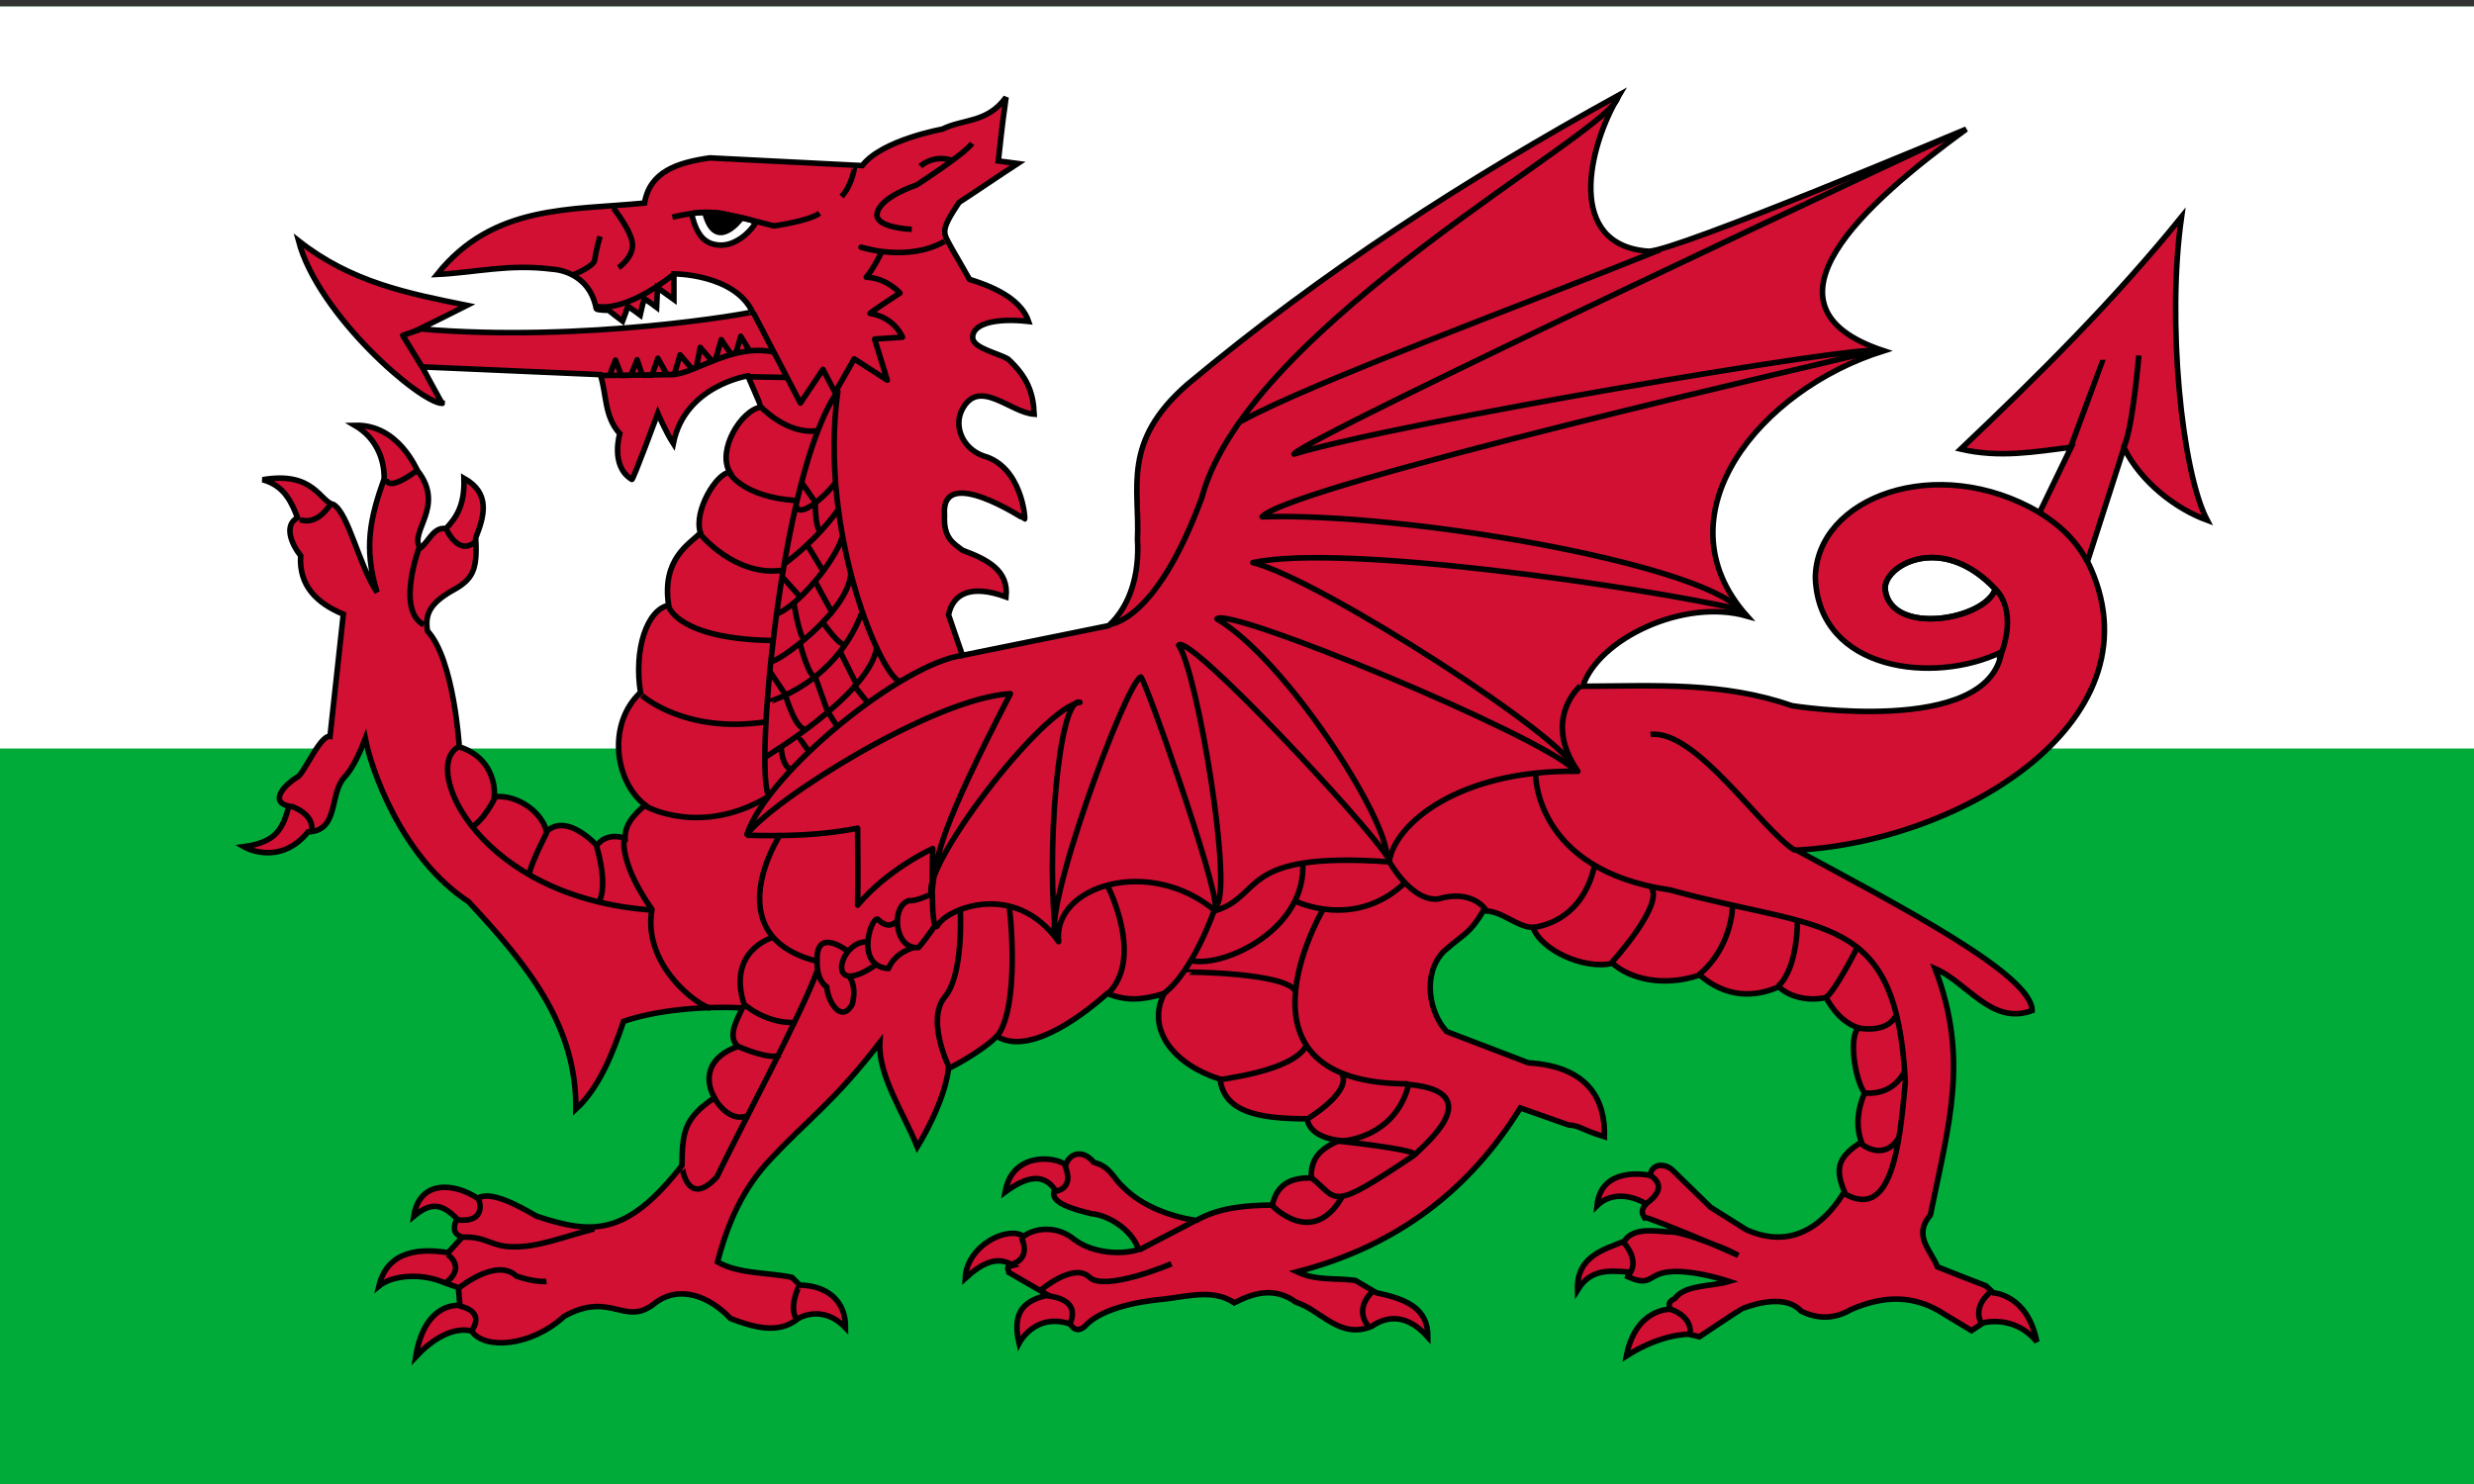 <?xml version="1.0" encoding="utf-8"?>
<!-- Generator: Adobe Illustrator 19.1.0, SVG Export Plug-In . SVG Version: 6.00 Build 0)  -->
<!DOCTYPE svg PUBLIC "-//W3C//DTD SVG 1.1//EN" "http://www.w3.org/Graphics/SVG/1.1/DTD/svg11.dtd">
<svg version="1.1" id="Ebene_1" xmlns="http://www.w3.org/2000/svg" xmlns:xlink="http://www.w3.org/1999/xlink" x="0px" y="0px"
	 viewBox="0 161 800 480" style="enable-background:new 0 161 800 480;" xml:space="preserve">
<rect x="0" y="161" width="800" height="480" fill="#333333" stroke="none"/>
<style type="text/css">
	.st0{fill:#00AB39;}
	.st1{fill:#FFFFFF;}
	.st2{fill:#D21034;stroke:#000000;stroke-width:1.8;}
	.st3{fill:none;stroke:#000000;stroke-width:1.8;stroke-linejoin:round;}
	.st4{stroke:#000000;stroke-width:1.8;stroke-linejoin:round;}
</style>
<g>
	<rect y="163.1" class="st0" width="800" height="477.9"/>
</g>
<rect y="163.1" class="st1" width="800" height="240"/>
<g transform="translate(1.72,0.97)">
	<path class="st2" d="M521.9,190.6C521.9,190.6,521.9,190.6,521.9,190.6C521.9,190.6,522,190.6,521.9,190.6L521.9,190.6z
		 M521.9,190.7c-50.4,27.8-95.4,56.8-139.7,93.7c-21.3,18.6-15.3,33.4-16.1,50.1c0.7,11.2-2.4,21.6-9.3,27.9
		c-15.8,3.2-31.5,6.4-47.3,9.6c-1.5-4.4-3-8.7-4.5-13.1c1.4-6.7,7-10,18.6-5.8c0.9-8.6-6-12.1-14.1-15.1c-2.8-2.2-6.2-3.8-5.8-11.3
		c-1.4-16.8,25.7,1.2,25.9,1.2c0.3,0-0.9-17-13.3-20.4c-6.8-2.4-9.6-9.5-7-14.8c5.4-10.8,15.6,0.8,23.4,1.3
		c-0.3-7.1-2.3-12.1-8.4-17.8c-3.3-2-11.3-3.5-11.5-6.9c-0.2-4.6,7.5-6.5,18.1-5.3c-2.2-6.4-9.3-10.6-19.1-13.6
		c-1.9-3.4-3.9-6.7-5.8-10.1c-2.7-5.1-4-5.2,2.4-14.8c5.7-3.7,13.3-8.9,19-12.6c-2.1-0.3-4.2-0.5-6.3-0.8c0.8-6.9,0.9-9.2,2.5-20.6
		c-6.1,8.4-13.8,6.9-20.6,10.3c0,0-19.6,3.5-25.9,11.8c-0.3,0-49.3-2.5-49.3-2.5c-10.4,1.5-19.4,4.4-21.1,14.6
		c-23.9,2.4-48.9,0.3-67.1,23.1c12.4-0.6,23.3-3.5,37.2-1.7c0,0,11.9,0.2,14.3,12.8c0.3,0.5,4,0.5,4,0.5c1.5,1.2,3,2.4,4.5,3.5
		c0.6-1.6,1.2-3.2,1.7-4.8c1.3,0.9,2.7,1.8,4,2.8c0.4-1.8,0.8-3.5,1.3-5.3c1.3,0.9,2.7,1.8,4,2.8c0.1-2.1,0.2-4.2,0.3-6.3
		c1.8,1.3,3.5,2.5,5.3,3.8v-8.3c0,0,19.5,0,25.4,12.3c0.3,0.3-54.6,10.1-107.6,5.5c5.1-2.5,10.2-5,15.3-7.6
		c-19.3-3.9-37.5-7.5-54.5-20.9c6.4,24.2,39.7,52.7,46.5,52.6c0,0.3-6.5-11.8-6.5-11.8c19.2,0.8,38.4,1.7,57.6,2.5
		c2.1,6.4,1.2,13.5,6.3,19.1c0,0-3.2,10.5,3.9,14.8c0.3,0.5,8.4-21.4,8.4-21.4s2.5,5.9,5,9.8c3.7-18.8,24.1-21.9,24.1-21.9
		s4.3,9.8,4.3,10.1c-6.4,0.9-14.4,14-10.1,21.1c-4.3,0.1-11.9,12.7-9.5,19.6c-3.6,3.6-12.6,8.4-10.3,23.4
		c-7.1,1.5-11.3,14.4-9.1,28.2c-10.9,10.2-8.3,28.9,1.5,36.4c-4.1,3.6-6.5,6.4-6.5,10.8c-3.9-1.4-7.4-0.2-9.1,2.3
		c-4.7-4.8-11.5-9.1-16.3-4.5c-1.2-5.7-8.7-12-16.9-11.3c0.5-6-2.7-13.5-11.3-16.1c0,0-1.7-28.3-10.3-37.5
		c-0.8-5.1,0.5-8.6,7.6-12.8c7.1-3.8,8.6-6.7,8-17.3c2.8-7.1,4.9-14.4-3.8-19.3c0.3,8.5-2.3,12.6-5.8,16.3c-4.1-0.6-5.5,4.2-8.3,6.3
		c-3.9-5.2,8.2-13.3-0.8-24.9c-0.5-0.5-6.2-15.2-20.4-14.8c6.7,3.9,9.6,10.6,9.5,17.3c-4.5,12.6-6.7,22.3-2.3,36.7
		c-5.9-8.8-9.2-25.5-14.1-28.4c-4.3-0.8-6.3-10.9-22.9-8c7.1,1.9,9.4,7.4,11.3,12.3c-4.4,2.3-2.2,8.2,1,12.3
		c-0.6,9.7,5.2,15.3,13.8,18.9c-1.4,13.2-2.9,26.3-4.3,39.5c-3.4-0.4-8.7,12.9-10.8,13.3c-3.4,2.1-9.2,7.7-2.5,9.3
		c-2,7.2-3.9,11.6-14.6,13.1c0,0,11.4,6.7,20.8-4.8c10.1-0.3,6.8-12.3,11.7-17.6c0-0.3,2.8-2,6.8-12.6c1.8,9.5,11.5,38.4,33.4,52.8
		c19.1,20.5,34.9,39.8,34.7,67.1c7.5-6.9,11.9-18,15.4-28.4c10.4-3.6,25.2-5,38.5-4.4c-2.3,4.8-4.8,9.4-1.5,12.5
		c-9.2,3.2-11.3,9.9-7.6,16.6c-9.7,6.6-10.4,10.9-10.5,21.9c-18,23.1-29.2,22.3-47,16.4c-5.9-3.4-14.9-8.4-19.1-5.8
		c-7.7-5.1-18.8-5.9-20.6,5.8c5.8-4.8,9.2-3.9,13.9,0.8c-0.9,2.3-1.7,4.7,1.7,6c-1.5,1.7-3,3.4-4.5,5c-8.3-1.3-19.5-1.2-22.4,10.8
		c4.3-3.5,13.7-4.4,21.4-1c1.4,0.5,2.9,1,4.3,1.5c0.2,1.9,0.3,3.9,0.5,5.8c0,0-11.3-1.7-14.3,16.6c10.6-11.3,18.1-8.3,18.1-8.3
		c4.1,6,19.1,5.1,29.9-4.8c15.2-8.5,19.6,3.7,29.4-4.3c8.1-6.1,17.8-2,24.4,5c7.6,2.9,15.6,5.2,21.9,0c0,0,7.7-4.9,15.3,3
		c0.1-8.9-6.2-13.7-14.8-13.8l-2.5-2.5c-8-1.7-17.1-1-24.1-5c3.3-12.6,8.2-24,17.6-33.7c11.7-12.5,20.2-18.2,34.9-37.3
		c-0.6,10.8,7.7,22.8,12.1,33.8c0,0,8.8-14,10.1-25.4c0.3,0,11-5.6,15.6-10.4c9.7,6,25.5-4.8,35.7-13.8c6.3,2.4,11.1,2.2,18.4,0
		c-5.9,11.9,3.4,23,18.1,27.7c1.4,10.5,12,12.8,28.2,12.8c0.7,6.2,10.3,7,10.3,7c-6.1,2.8-9.2,5.7-9,12.1c-6.2,0-10.9,1.6-12.6,8.8
		c-8.6,0.1-17.3,0.8-24.6,5c-7.9-1.2-17.5-4.5-23.6-10.8c-3.2-2.7-4-6.6-9.5-8c-3.5-4.2-7.7-3.2-9.1,0.8c-3.6-2.8-17.3-4.2-19.6,8.8
		c6.4-4.7,12.1-6.5,16.1-0.8c-2.2,4,5.3,6.2,11.8,7.8c4.6,0.3,12.8,4.5,15.3,11.6c-5.9,1.8-14.9,1.2-20.9-3.3
		c-5.3-4.4-12.4-3.9-16.3-1c-5.4-3.5-18.4,3.1-18.9,13.6c5.5-5,10.4-7.4,15.4-4.2c-2.5,0.6-1.5,0.8-1.3,2.3
		c4.2,2.4,8.4,4.9,12.6,7.3c-6.2,1.6-12,4.1-9.3,15.6c0,0,5-9.9,16.3-6.3c0.3-0.3,1.6,3.5,4.8,1c4.9-5.6,16.1-8.1,25.9-9
		c7.9-0.9,15.8-3.3,22.6,1.2c6.1-3.1,12.9-5.3,19.9-0.2c8.2,2.6,14.2,12.2,24.6,7.8c5.2-3.6,11.6-3.8,18.1,3.5
		c0.1-9.2-6.8-12.3-16.6-14.3c-2.3-1.3-4.5-2.7-6.8-4c-6.3-0.9-12.6,0.2-18.9-2.8c32.9-8.5,56-26.9,72.2-53
		c5.2,1.8,10.4,3.7,15.6,5.5c3.7,0.2,4,1.5,11.6,3.8c0.3-11.2-4.5-22.7-24.6-23.9l-26.4-10.1c-5.6-5.9-8.1-18.5-1-25.9
		c7-6.2,8.2-5.5,12.8-13.1c5.6-0.5,10.9,5.3,16.1,5.3c2.5,7.3,16.6,13.8,25.7,11.6c5.6,5,16.4,7.8,28.2,3.8
		c6.7,5.8,15.4,8.3,25.6,3.8c2.7,2.7,8.5,4.9,15.1,3.5c0.5,0,3.3,7.3,10.6,9.8c-3.1,3.1-1.2,16.4,2,21.1c-2.2,5.1-2.9,10.6-1,15.8
		c-7.3,4.7-8.8,8.2-5.5,16.1c-9.5,15.3-21,17.1-31.7,12.3c-3.9-2.4-7.7-4.9-11.6-7.3c-4.1-4-8.2-8-12.3-12c-2.1-2-6.4-2.6-7.3,1.7
		c0,0-15.8-3.5-17.1,9.8c6.6-6.4,15.8-0.8,15.8-0.5c0,0.3-2.2,1.8-0.5,4.3c0.4-0.3,11.5,4.2,21.5,8.4c5.4,2,6.6,2.7,8.9,3.9
		c-2.6-1.2-5.6-2.5-8.9-3.9c-6-2.3-11.9-4.1-13.7-3.7c-5.6-0.5-11.6-1.2-14.3,3c-6.1,2.6-15.5,4.6-15.1,15.8
		c4.1-6.7,9.7-6.4,16.8-5.8c-0.2,0.5-0.3,1-0.5,1.5c7.8,3.5,6.3-1,13.5-1.6c6.1-0.6,14.6,1.6,19.2,3.1c-5.7,1.7-13.4,1-17.1,5
		c-0.7,1.3-3,0.8-2,4c0,0-11.1-0.3-14.1,15.1c11.3-7.2,19.9-7,20.1-7c0.3,0,3.5,0.8,3.5,0.8s13.6-9.1,13.8-9.1
		c0.3,0,13.1-5.7,19.1,0.8c5.2,2.6,10.7,2.7,16.1-0.5c10.6-4.6,20.5-4.9,30.2,1.5l8.8,5.3c1.3-0.8,2.5-1.7,3.8-2.5
		c0,0,10-2.8,17.3,6.1c-3-15.3-14-15.8-14-15.8c-0.8-0.8-1.7-1.5-2.5-2.3c-5.2-2-10.4-4-15.6-6.1c-2.3-5.6-8-10.1-2.3-16.8
		c5.8-28.8,12.7-50.5,1.5-79.7c10.5,4.5,18.3,18.5,31.4,13.6c0-11.7-43.2-34-76.2-51.9c54.1-2.8,119-42.7,94.1-93.4
		c3.9-12.2,7.9-24.5,11.8-36.7c5.6,11.2,16.8,19.7,26.9,23.4c-8.3-15.9-13.1-64.5-8.3-98.1c-21.8,26.9-45.8,50.8-71.4,75.1
		c12.6,2.9,23.6,0.9,35.7-0.6c-3.4,7-6.8,14.1-10.2,21.1c-33.2-19.5-72.2-4.9-72.5,21.1c1.1,30.3,38.6,34.6,60.2,24
		c-4.3,27.6-67.7,17.4-67.7,17.4c-22.5-7.8-44-6.4-67.7-6.3c4.9-15.1,32.3-28.6,53.1-22.7c-29.1-32.7,4.1-73.3,44.2-85.8
		c-43.7-14.4-6.1-47.8,26.7-71.7c0,0-94.1,39.6-102.7,39.5C504.4,239.4,511.7,207.7,521.9,190.7L521.9,190.7z M226.4,228.7
		c2.2,0,4.8,0.2,6.8,0.7c4.2,1,9.4,1.6,9.3,2.9c-2,3.3-6.8,7.3-11.5,7c-4.7-0.2-7.5-3.1-9.1-10.2
		C222.5,228.9,224.3,228.7,226.4,228.7z M622.7,340.4c6.2-0.1,13.6,2.5,20.8,10.2c-3.5,10-33.6,15.1-35.6,0.3
		C607.2,346.4,613.7,340.5,622.7,340.4L622.7,340.4z"/>
	<path class="st3" d="M257.5,316.1l4.6,6.6 M261.9,322.9c0,0,0,8.9,1.9,9.1 M259.6,336.8c0.2,0.2,4.8,7.9,4.8,7.9 M251.3,346.8
		c0.2,0,5.8,6.4,5.8,6.4 M262,348.2c0,0.2,5.3,10.2,5.7,10.2 M255,355.1c0,0,1.9,12,3.5,11.6 M247.2,377.2l5.4,8 M257.1,368.6
		c0,0,2.9,11.4,5.2,10.4 M264.6,361.7c0.2,0.2,5.4,7.7,6.9,6.6 M270.2,371.3l5,10 M261.9,379c0.2,0.4,4.2,11.8,4.2,11.8 M252.3,385
		c0,0,3.7,12.7,7.1,10.6 M250.9,401.8c0,0,0.2,6.6,3.5,7.1 M256.7,398.5c0,0.2,3.3,4.8,3.3,4.8 M266.2,390.6l2.8,4.4 M275,382.5
		l4.2,5.2 M255.7,323c0.2,5.6,9.1-2,12.6-6.7 M251.9,342.4c0,0,9.8-6.9,17.2-17.2 M248.8,358.8c6.9-1.9,19.5-17.1,21.9-25.2
		 M247.4,374c1.9,0.8,25.4-16.1,26-28.6 M246.7,387.1c0-0.2,21.5-5.5,30.4-29.2 M245.6,405c0,0,34.4-20.6,36.2-35.8 M513.9,439.6
		c0,0-2.2,17.8-20.1,20.5 M519.5,471.3c0.2-0.2,17-18.7,12.7-24.3 M558.5,453.5c0,0-0.2,12.9-10.8,21.8 M579.5,457.2
		c0,0,0.4,15.6-6.2,21.8 M598.8,466.6c0,0-7.4,14.6-10.1,16 M598.5,492.4c0,0,9.8,2.4,12.9-4 M601,513.5c0,0,9.1,1.6,13.2-7.1
		 M600,529.9c0,0,7.3,6.2,12.3-1.9 M494.8,409.9c0,0-0.8,31.6,43.6,38c49.6,13.7,73.1,6.4,76,62.1c-1.9,21.2-4.5,45.1-19.9,36
		 M447.7,439c0,0,7.1,12.7,15.6,11.8c11.2-3.3,15.4,3.5,15.4,3.5 M417.4,451.6c0,0,18.7,9.1,34.7-5.6 M419.5,438.6
		c1.7,21.8-25.1,34.3-35.7,32.2 M420.7,522.1c0.2,0,14.5-8.6,11.6-14.6 M392.3,509.4c0.4-0.4,24.1-2.7,28.4-11.2 M381.3,474.5
		c0-0.2,33.6,0.1,35.9,6.3 M425.9,454.6c0,0-32.8,56,27.8,56 M391.2,453.7c0,0-7.1,21-17,28 M356.4,446.5c0,0,12.2,23.6-0.1,35.2
		 M324.6,453.1c0.2,0.4,3.9,33.4-4.4,42.8 M308.8,454.1c0,0,1.2,21-5,28.4c-6.2,7.5,1.5,23,1.5,23 M229.6,515.7
		c0,0,4.5,7.8,10.7,5.1 M237.2,498.6c0,0,10,4.4,13.3,2.7 M248,463.3c0,0-14.7,4.2-9.1,21.6c8.5,6.9,16.8,5.8,16.8,5.8 M218.9,537.4
		c-0.2,0,1.7,13.7,11.2,3.3c6.6-13.9,27.6-53.1,32.4-66.6 M272.3,467.6c0,0-10.2-7.9-9.8,3.1c-0.2,6.8,3.1,8.5,3.1,8.5
		c0.4,5,4.8,12,8.3,5.6c1.5-6.2-1-8.9-1-8.9 M278.7,464.7c-9.1-0.6-14.1,19.5,3.5,6.9 M288.3,457.9c0,0-2.3,3.1-5.8-0.2
		c-1.9-3.3-8.5,14.9,3.1,15.6c2.1-5.4,8.5-6.9,8.5-6.9 M299.5,449.2c0,0-5.2,2.5-7.1,2.1c-6.2,1.5-5,16,2.9,15.2
		c2.7-3.1,5.6-7.5,5.6-7.5 M250.5,430.2c-0.2,0-20.6,32.1,11.4,40.6 M509.3,381.9c0,0-12.5,10.6-0.8,27.6
		c-38.6-0.6-59.4,17.2-61,29.3c-49.2-3.5-40.3,11-56.3,15.8c-21.4-17.9-52.7-7.9-50.6,10c-14.3-20.1-36.3-10.4-39-5.4
		c-2.7,5-1.7-24.7-1.7-24.7s-14.3,6.4-24.3,18.3c0.2-7.9,0-20.8,0-24.9c-12,2.4-23.5,2.6-35.9,2.3 M207.3,420.9
		c0,0,17.9,10,39.9-3.5 M205.9,385c0,0,13.9,12.5,40.1,8.5 M214.6,356.4c0,0,3.1,10.2,33,10.8 M224.7,332.8c0,0,11.3,13.8,26.4,11.7
		 M234.3,313.2c0,0,4.4,7.5,21,8.7 M244.1,291.4c0,0,8.7,9.5,18.7,7.9 M295.9,213.8c0,0,3.9-3.9,10.3-1.9 M293.1,234.2
		c0,0-12-0.4-11.2-5.1c0.9-5.4,12.7-9.2,12.7-9.2s15.7-10.1,18-13.5 M241.9,261.2l15.2,29.2l7.3-10.9l3.9,7.5l6.2-10.9l10.7,6.9
		l-4.1-13.3l9-0.6c0,0-2.4-6.4-10.5-7.7c2.1-1.7,9.7-6.6,9.7-6.6s-4.3-4.9-10.9-5.1c2.1-2.4,5.1-8.2,4.9-8.2s-6.6-1.5-6.6-1.5
		s15.2,4.9,27-1.9 M274.5,214.2c0.2,0.2-0.9,6-4.1,9.4 M215.7,230.3c0,0,9.4-2.6,16.5-1.1c7,1.4,16.3,3.9,16.3,3.9
		s11.2-1.5,14.8-4.1 M192.3,236.5c0,0-1.3,4.5-1.7,7.5c0,2.1-6.9,4.9-6.9,4.9 M196.6,227.3c0,0,6,7.5,6.2,11.8
		c0.2,4.3-4.5,7.5-4.5,7.5 M134.7,278.6l-6.2-10.1l5.6-1.9 M247,417.6c-5-6.4,3.7-105.2,22.2-131c-6.4,46.5,14.9,94,20.3,93.8
		 M190.8,259c0,0,8.4,3.2,25.8-10.6 M240.2,281.9l12.5,0.2 M628.1,204.4c0,0-208.4,97.4-211.4,102.5
		c35.2-10.6,184.4-35.5,188.1-33.4c-8.8,2.1-189.9,43.7-198.4,53.7c45.2-1.5,139.8,14.6,154.7,30c-32.2-7.3-128.3-21.5-157.7-15.2
		c21.5,5.2,104,58.5,104,67c-12.4-11.8-111.6-52.8-115.6-48.8c22.7,13.6,54.9,64.3,54.9,76.7c-6.7-10.6-64-72.2-67.3-68.2
		c6.1,8.5,18.1,81.2,11.9,84.5c0-8.8-22.3-72.4-24.1-74.2c-4.6,1.2-32.9,77.6-27.3,84.7c-3.6-25.5,0.6-78.7,7.6-76.5
		c-12.4,1.8-52.1,54.1-47.9,62.3c1.2-13,3-21.7,25.4-65.1c-24.9,1.5-76.4,34-85.2,45.5c7-20.6,50.7-55.5,69.8-57.9 M399.6,296.3
		c22-12.2,90.1-37.2,135.5-55.5 M356.9,362c0,0,15-0.2,30-41c14.8-55.8,132.1-118,134.5-129.5 M158.3,418.1c0,0-3.5,7.4-7.8,9.6
		 M175.1,429.3c0,0-4.7,9-5.7,13.3 M191.2,433.8c0,0,3.9,12.3,0.7,18.1 M146.4,401.7c-11.8,6.6,6.7,48.7,62.7,52.7 M200.1,431.7
		c0,0-1.5,7.5,9,22.5c-3,16.7,12.7,29.9,18.9,32 M195.6,281c0-0.2,1.7-4.5,1.7-4.5l1.9,5l3.1-0.1l2-5l1.7,5h3.1l1.9-5.5l2.9,5.2
		l2.4,0.1l1.9-6.4l3.9,4.6l1.4-0.6l1.2-6.4l3.9,4.5l1.1-0.7l1.8-6.3l3.2,4.7l1.6-0.5l1.5-5.3l3,4.9 M192.1,281.5l23.4-0.3
		c7.4-0.1,19.7-10.4,33.4-7.2 M142.8,331.6c0,0,3.9,8.4,9.2,3.6 M133.8,337.2c0,0-7.5,20.2,1.5,24.9 M123.1,314.9c0,0,0,4.7,9.9-2.6
		 M92.4,420.8c0,0,7.9,2.4,6.6,8.4 M95.4,328.1c0,0,4.9,2.4,9.7-4.9 M147.7,560.2c7.7-0.4,9.4,3.1,16.4,3.1c8.1,0.2,16-3.1,26.3-5.8
		 M256.7,576.1c-0.2,0-3.6,7.3-0.6,10.9 M146.6,576.7c0,0,12.2-10.1,18.7-3.9c6.2,2.1,9.7,1.7,9.7,1.7 M153.1,548c0,0,3,7.7-7.1,6.6
		 M143,565.8c0,0,6.4,4.1-0.9,9.4 M146.9,582.5c0,0,8.8,1.3,3.6,8.4 M430.9,529.1c0,0,23.9,2.5,25,4.3c2.7-2.9,24.1-20.2-2.1-22.6
		C449.3,528.7,431.3,529.4,430.9,529.1L430.9,529.1z M422.4,541c8.9,7.1,5.3,11.4,33.3-7.4 M409.6,549.9c0,0,13.2,14.1,22.8-3
		 M384.5,555l-17.8,9.3 M334.6,577.5c0,0,10.8-9.3,15.9-4.4c5.1,4.9,26.6-4.3,26.6-4.3 M342.6,537c0,0,3.7,7.4-3.4,8.4 M328.5,560.2
		c0,0,3.8,7-3.5,8.9 M336.9,579.2c0,0,11.3,0.5,7.3,9.1 M442.2,577.7c0,0-6.2,5.2-1.6,11.1 M531.8,540.2c0,0,7.1,3.4-1.4,9.3
		 M523.3,561.9c0,0,5.4,5.6,1.8,10.3 M538.2,583.4c0,0,7.4,2.1,6.6,8.2 M642,577.9c0,0-6.2,4.5-2.9,10.4 M532,397.6
		c14.8-1.8,36.1,31.2,46.9,37.6 M643.8,350.9c0,0,7.5,6.6,0.9,22.4 M657.7,325.7c2.1,1.6,10.2,5.9,15.5,15.9 M678.3,276.4
		c0,0.1-10.4,28.1-10.4,28.1 M689.9,275c0,0-2.1,25-5.1,30.1 M643.5,350.6c-3.5,10-33.6,15.1-35.6,0.3
		C606.8,343.4,625.7,331.7,643.5,350.6z"/>
	<path class="st4" d="M226.2,228.8l11.6,2.1C237.8,230.9,229.6,241.9,226.2,228.8z"/>
</g>
</svg>
